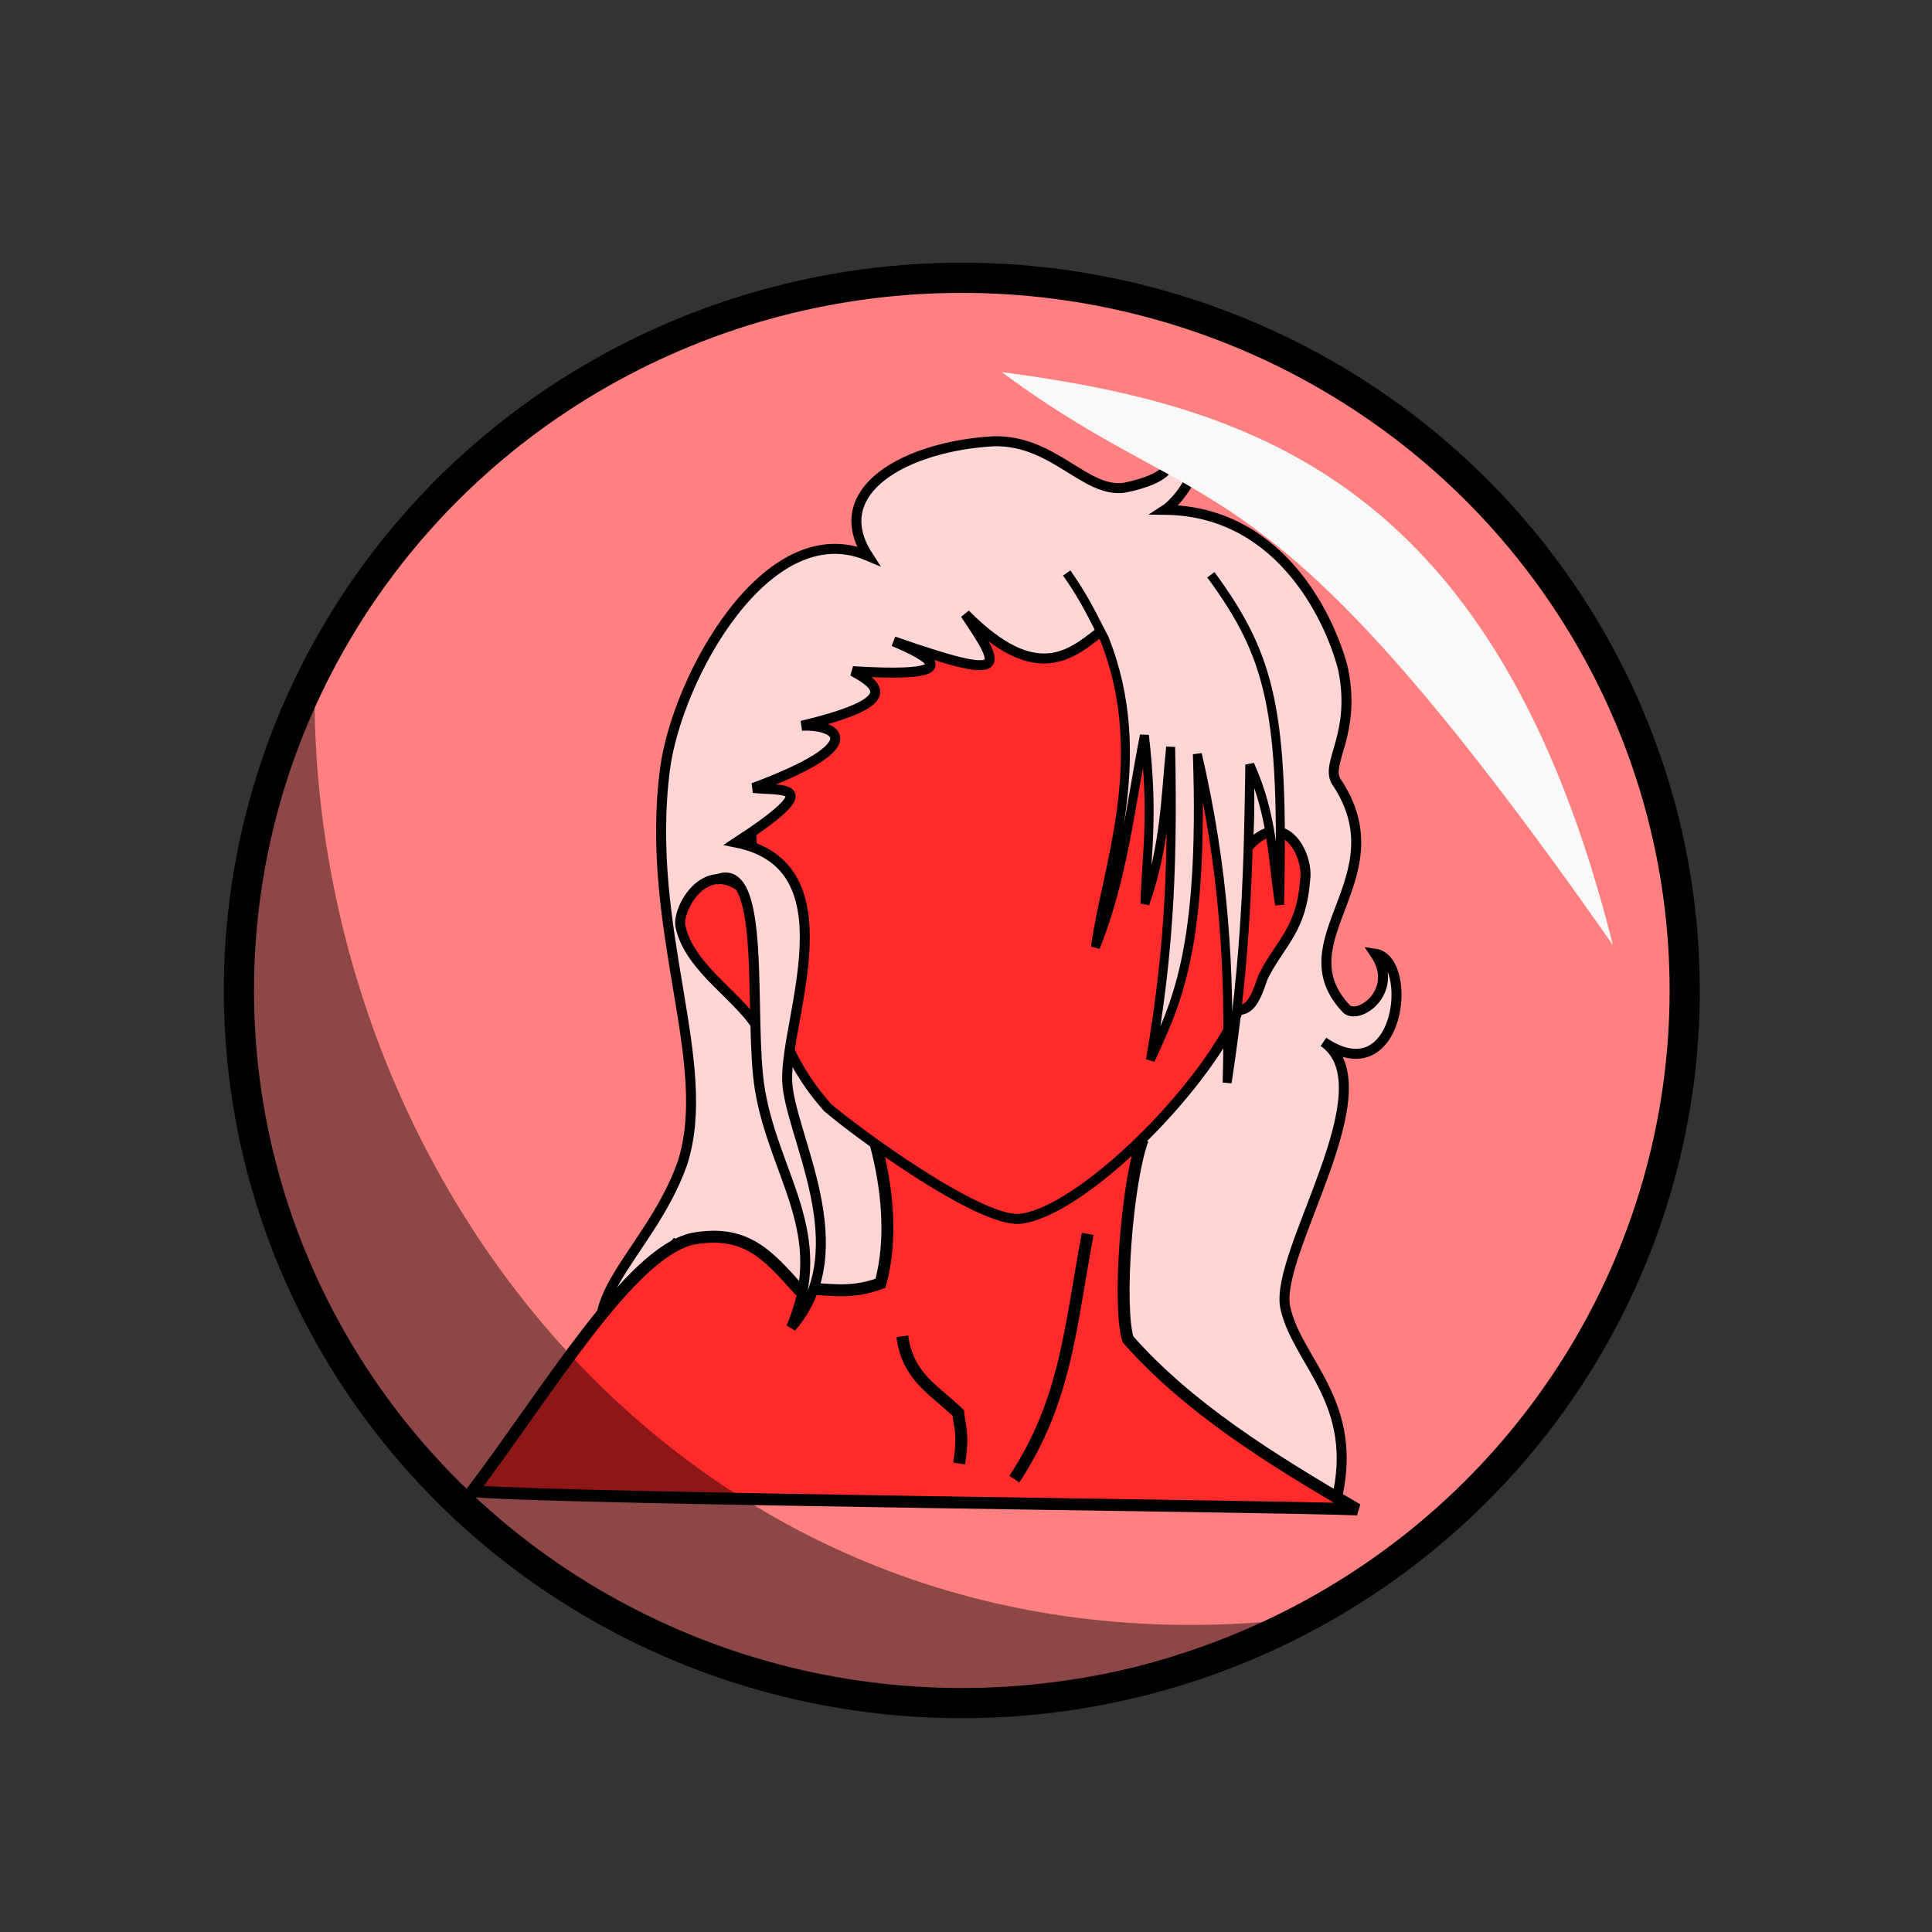 <svg xmlns="http://www.w3.org/2000/svg" xmlns:svg="http://www.w3.org/2000/svg" id="svg4311" width="100%" height="100%" version="1.1" viewBox="0 0 64 64"><rect x="0" y="0" width="64" height="64" fill="#333333" stroke="none"/><g id="layer1" transform="translate(0,-988.362)" style="display:inline"><ellipse style="fill:#ff8080;fill-opacity:1;stroke:#000;stroke-width:1;stroke-linecap:round;stroke-linejoin:round;stroke-miterlimit:4;stroke-dasharray:none;stroke-dashoffset:0;stroke-opacity:1" id="path4279" cx="31.861" cy="1021.172" rx="23.947" ry="23.608"/><path style="display:inline;fill:#ffd5d5;fill-rule:evenodd;stroke:#000;stroke-width:.331;stroke-linecap:butt;stroke-linejoin:miter;stroke-miterlimit:4;stroke-dasharray:none;stroke-opacity:1" id="path5578-2" d="m 21.683,1036.867 c 1.85,-1.851 -1.443,-4.023 0.771,-7.402 -1.759,2.238 -2.719,3.216 -1.74,4.455 -2.283,-2.185 0.763,-3.845 1.886,-7.01 1.088,-3.329 -1.257,-7.744 -0.573,-13.055 0.393,-3.05 3.398,-8.497 6.726,-7.081 -1.4,-2.17 1.268,-3.632 4.16,-3.794 1.997,-0.051 3.029,1.724 4.333,1.539 2.957,-0.599 0.845,-1.986 0.39,-2.179 3.345,0.202 1.543,2.533 0.961,2.91 3.971,0.047 5.56,3.892 5.899,5.297 0.429,2.131 -0.584,3.06 -0.241,3.689 2.176,3.206 -1.828,5.273 0.36,7.56 0.442,0.349 1.756,-0.635 0.936,-1.842 1.318,0.191 0.834,4.644 -1.709,2.922 2.177,1.508 -1.642,6.99 -1.266,8.8 0.391,1.805 2.488,3.143 1.69,6.401"/><path style="display:inline;fill:#f4eed7;fill-rule:evenodd;stroke:#000;stroke-width:.395;stroke-linecap:butt;stroke-linejoin:miter;stroke-miterlimit:4;stroke-dasharray:none;stroke-opacity:1" id="path4179" d="m 31.583,1035.091 c -1.547,-0.408 -3.243,-2.265 -4.507,-3.593"/><path style="display:inline;fill:none;fill-rule:evenodd;stroke:#000;stroke-width:.395;stroke-linecap:butt;stroke-linejoin:miter;stroke-miterlimit:4;stroke-dasharray:none;stroke-opacity:1" id="path4181" d="m 23.476,1037.76 c 0.368,-0.79 0.488,-1.173 0.689,-2.032"/><path style="display:inline;fill:#ff2a2a;fill-rule:evenodd;stroke:#000;stroke-width:.395;stroke-linecap:butt;stroke-linejoin:miter;stroke-miterlimit:4;stroke-dasharray:none;stroke-opacity:1" id="path4189" d="m 29.006,1026.253 c 0.364,1.349 0.58,3.108 0.16,4.62 -1.096,0.407 -1.797,0.142 -2.722,0.186 -1.02,-1.141 -1.752,-1.984 -3.514,-1.658 -2.073,0.483 -4.734,4.982 -7.283,8.359 3.171,0.259 26.925,0.494 29.316,0.605 -2.924,-1.694 -5.623,-3.397 -7.597,-5.635 -0.334,-1.055 -0.056,-5.114 0.485,-6.62"/><path style="display:inline;fill:none;fill-rule:evenodd;stroke:#000;stroke-width:.395;stroke-linecap:butt;stroke-linejoin:miter;stroke-miterlimit:4;stroke-dasharray:none;stroke-opacity:1" id="path4213" d="m 29.89,1032.629 c 0.18,1.36 1.079,1.782 1.856,2.544 0.041,0.471 0.185,0.666 0.027,1.669"/><path style="display:inline;fill:none;fill-rule:evenodd;stroke:#000;stroke-width:.395;stroke-linecap:butt;stroke-linejoin:miter;stroke-miterlimit:4;stroke-dasharray:none;stroke-opacity:1" id="path4215" d="m 36.032,1029.237 c -0.581,3.066 -0.702,5.496 -2.43,8.124"/><path style="display:inline;fill:#ff2a2a;fill-rule:evenodd;stroke:#000;stroke-width:.331;stroke-linecap:butt;stroke-linejoin:miter;stroke-miterlimit:4;stroke-dasharray:none;stroke-opacity:1" id="path5539-1" d="m 25.614,1021.603 c 0.355,1.485 1.031,2.579 1.802,3.447 0.92,0.798 4.968,3.77 6.353,3.69 1.988,-0.197 6.03,-4.172 7.245,-6.888 0.026,-3.562 0.657,-6.086 0.215,-9.3 -0.416,-6.317 -16.123,-5.964 -16.44,1.893 0.182,3.149 0.208,3.386 0.825,7.159 z"/><path style="display:inline;fill:#ff2a2a;fill-rule:evenodd;stroke:#000;stroke-width:.331;stroke-linecap:butt;stroke-linejoin:miter;stroke-miterlimit:4;stroke-dasharray:none;stroke-opacity:1" id="path5561-5" d="m 26.225,1022.871 c -0.443,0.433 -0.815,0.011 -1.005,-0.256 -0.622,-1.218 -2.365,-2.105 -2.68,-3.57 -0.116,-0.606 0.891,-2.394 2.225,-1.111"/><path style="display:inline;fill:#ff2a2a;fill-rule:evenodd;stroke:#000;stroke-width:.331;stroke-linecap:butt;stroke-linejoin:miter;stroke-miterlimit:4;stroke-dasharray:none;stroke-opacity:1" id="path5561-2-8" d="m 40.654,1021.668 c 0.861,0.585 1.062,-0.736 1.225,-1.019 0.573,-1.095 1.233,-1.504 1.355,-3.132 0.133,-0.846 -0.719,-2.464 -1.927,-1.061"/><path id="path4324" d="m 23.015,1016.255 c 0.186,-0.088 1.026,1.181 1.162,1.222 1.148,0.341 0.642,4.853 0.998,6.985 0.479,2.869 2.363,4.771 1.036,7.871 2.259,-2.6 -0.075,-6.399 -0.134,-8.172 -0.068,-2.055 2.169,-7.116 -1.688,-7.888 3.032,-1.98 1.533,-1.701 0.568,-1.809 4.015,-1.497 2.683,-2.119 1.604,-2.06 3.225,-0.771 2.626,-1.301 1.688,-1.809 2.884,0.18 3.373,-0.141 1.354,-0.988 3.821,1.325 3.626,0.962 2.373,-0.904 2.015,2.038 3.533,1.277 4.465,0.614 0.118,-0.084 -1.265,-2.289 -1.759,-3.43 -0.148,-0.34 -9.41,3.787 -9.379,3.763" style="display:inline;fill:#ffd5d5;fill-rule:evenodd;stroke:none;stroke-width:1.113;stroke-linecap:butt;stroke-linejoin:miter;stroke-miterlimit:4;stroke-dasharray:none;stroke-opacity:1"/><path style="display:inline;fill:none;fill-rule:evenodd;stroke:#000;stroke-width:.331;stroke-linecap:butt;stroke-linejoin:miter;stroke-miterlimit:4;stroke-dasharray:none;stroke-opacity:1" id="path5580-7" d="m 23.696,1017.516 c 1.76,-0.83 1.08,4.561 1.478,6.946 0.479,2.869 2.363,4.771 1.036,7.871 2.259,-2.6 -0.075,-6.399 -0.134,-8.172 -0.068,-2.055 2.169,-7.116 -1.688,-7.888 3.032,-1.98 1.533,-1.701 0.568,-1.809 4.015,-1.497 2.683,-2.119 1.604,-2.06 3.225,-0.771 2.626,-1.301 1.688,-1.809 2.884,0.18 3.373,-0.141 1.354,-0.988 3.821,1.325 3.626,0.962 2.373,-0.904 2.346,2.372 3.502,1.337 4.444,0.611"/><path style="fill:#f9f9f9;fill-opacity:1;fill-rule:evenodd;stroke:none;stroke-width:1px;stroke-linecap:butt;stroke-linejoin:miter;stroke-opacity:1" id="path4281" d="m 33.183,1000.688 c 8.462,1.117 16.428,3.743 20.246,18.98 -11.69,-16.704 -13.196,-13.754 -20.246,-18.98 z"/><path style="fill:#000;fill-opacity:.449;fill-rule:evenodd;stroke:none;stroke-width:1px;stroke-linecap:butt;stroke-linejoin:miter;stroke-opacity:1" id="path4283" d="m 42.087,1042.076 c -21.988,9.274 -40.585,-11.534 -31.666,-30.378 0.168,16.137 12.616,31.992 31.666,30.378 z"/><path style="display:inline;fill:#ffd5d5;fill-rule:evenodd;stroke:#000;stroke-width:.297px;stroke-linecap:butt;stroke-linejoin:miter;stroke-opacity:1" id="path7395" d="m 35.337,1007.342 c 0.649,0.93 0.884,1.495 1.243,2.169 1.586,3.962 0.033,7.705 -0.291,10.228 0.913,-2.271 1.156,-4.664 1.621,-7.017 0.312,2.678 0.07,3.876 0.017,5.577 0.674,-1.926 0.679,-3.516 0.852,-5.191 0.095,4.446 -0.12,7.141 -0.669,10.366 0.804,-1.806 1.781,-3.535 1.554,-10.132 0.873,3.789 1.095,7.089 0.986,10.885 0.652,-4.231 0.704,-7.263 0.752,-10.534 0.771,1.717 0.744,3.126 0.986,4.639 0.145,-6.378 -0.264,-8.19 -2.276,-10.93"/></g></svg>